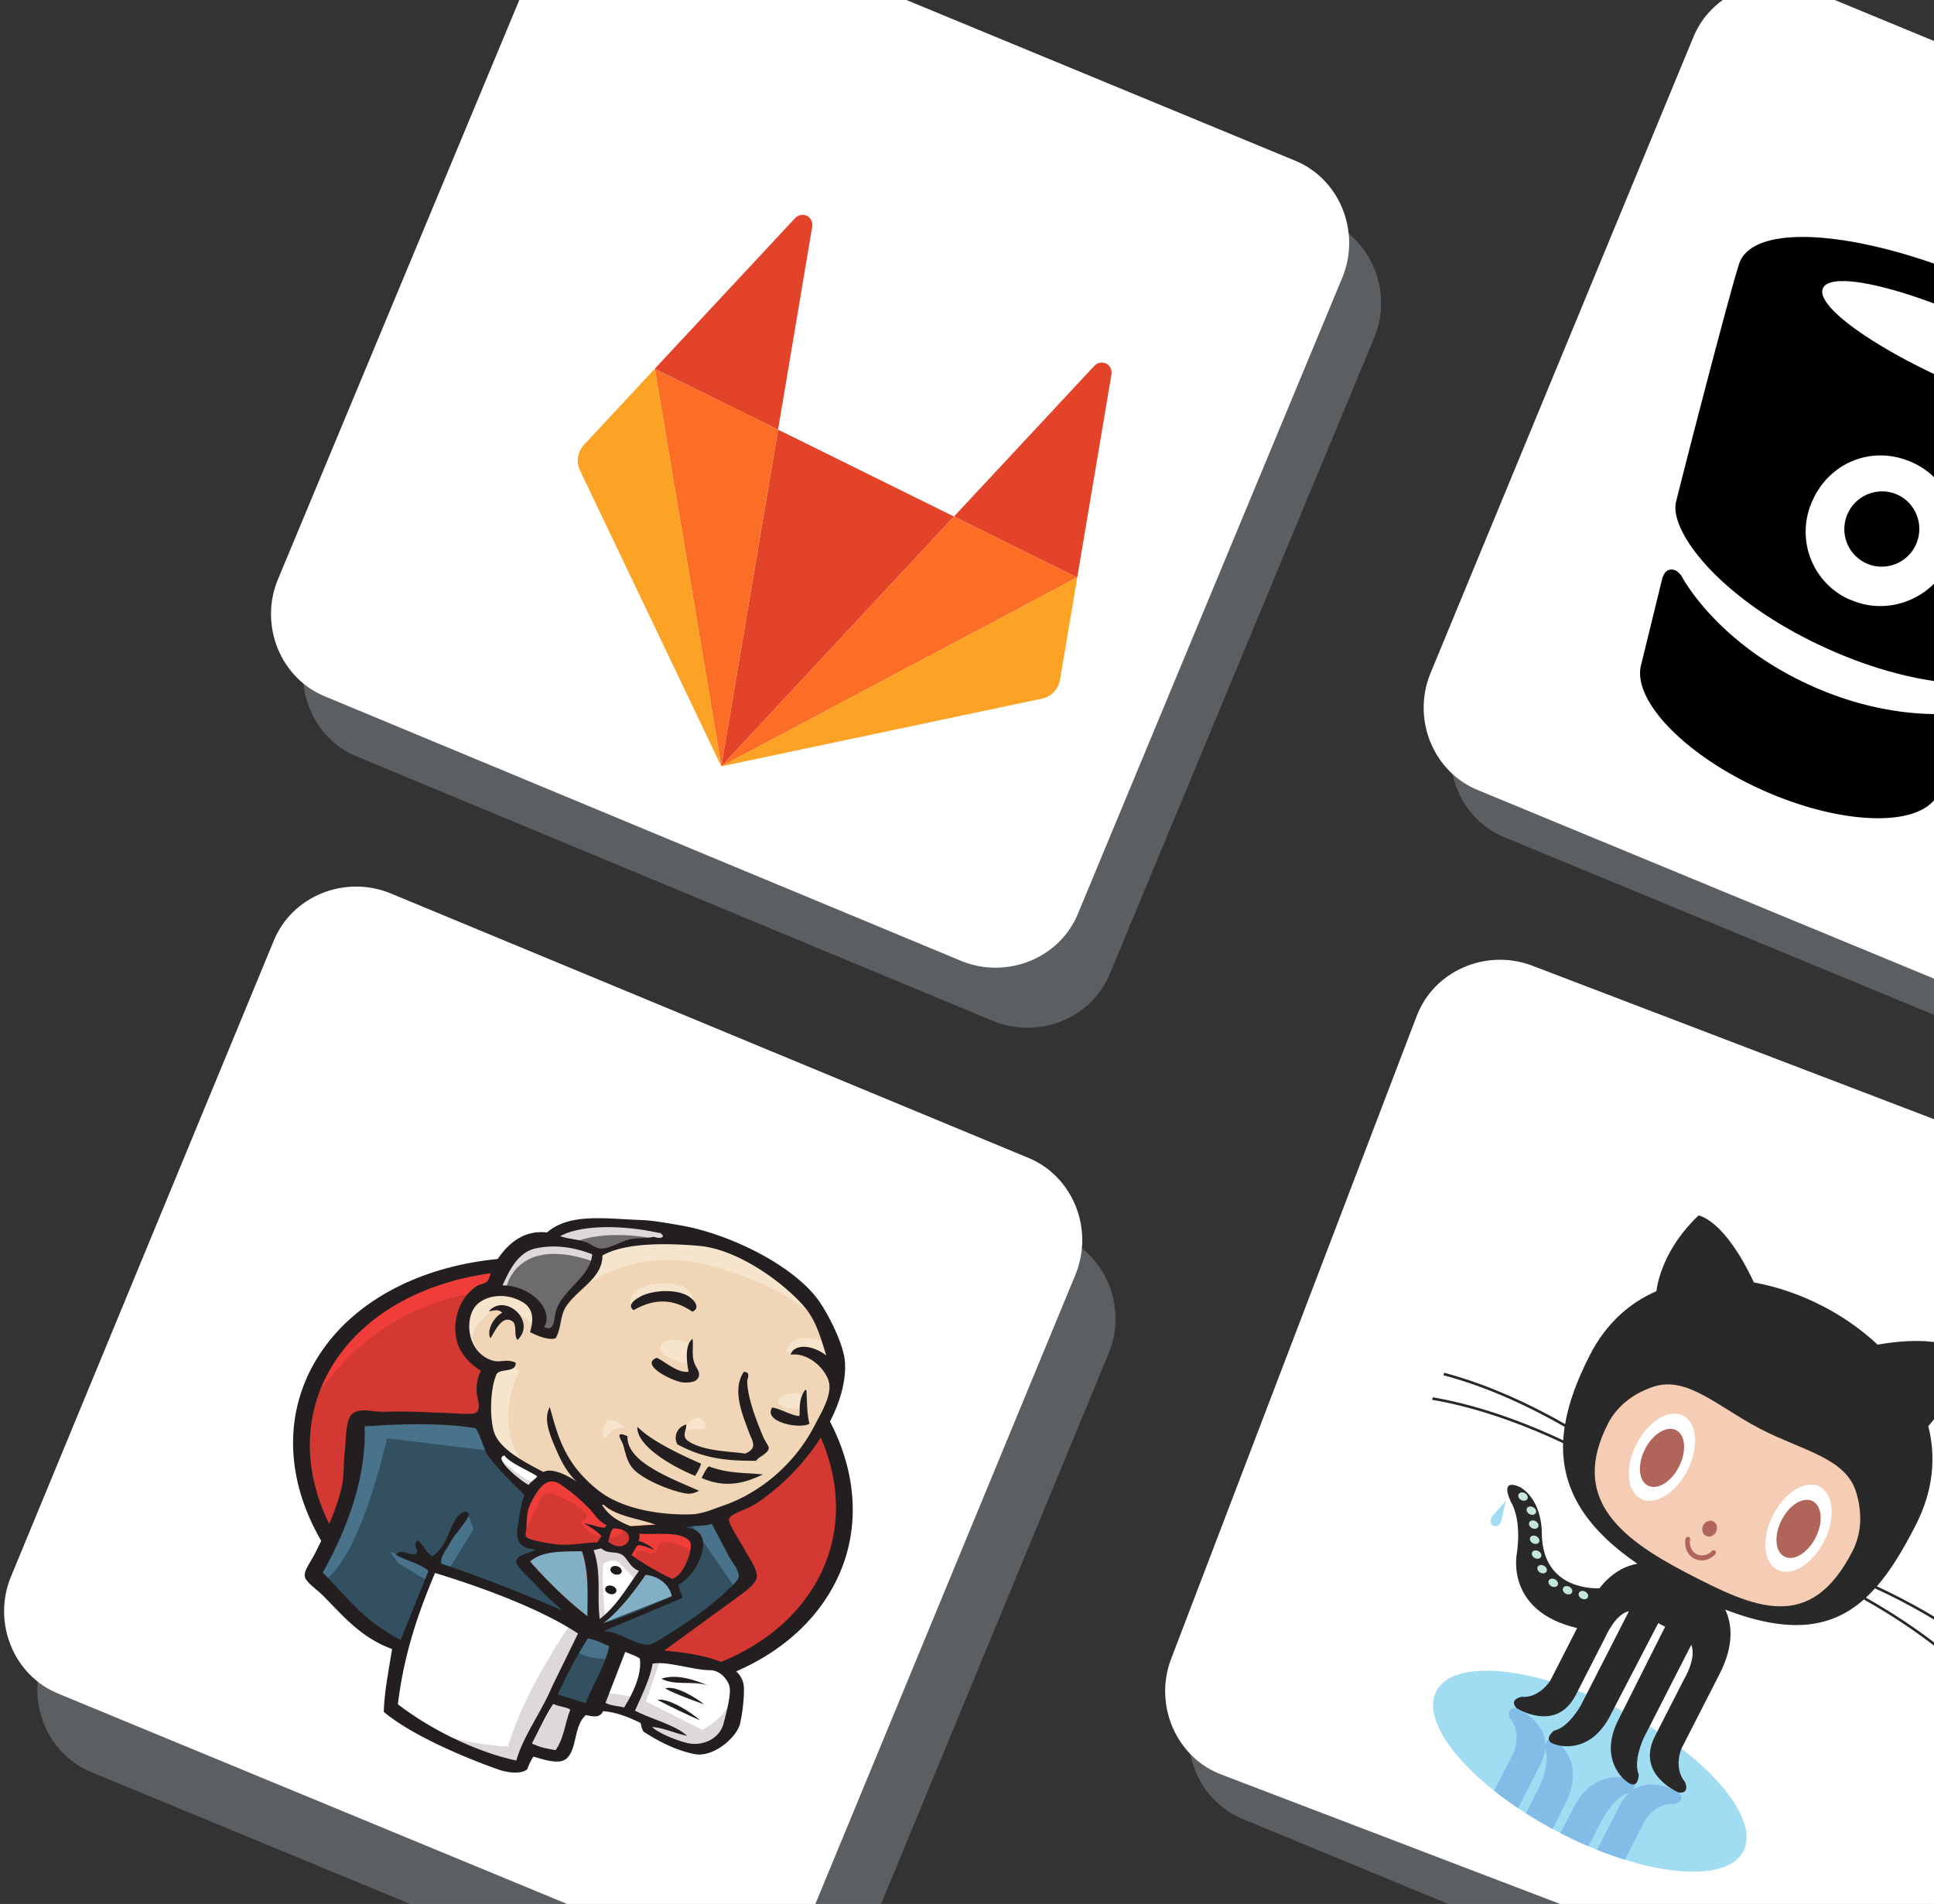 <?xml version="1.0" encoding="UTF-8" standalone="no"?>
<svg
   xmlns:dc="http://purl.org/dc/elements/1.1/"
   xmlns:cc="http://creativecommons.org/ns#"
   xmlns:rdf="http://www.w3.org/1999/02/22-rdf-syntax-ns#"
   xmlns:svg="http://www.w3.org/2000/svg"
   xmlns="http://www.w3.org/2000/svg"
   xmlns:xlink="http://www.w3.org/1999/xlink"
   xmlns:sodipodi="http://sodipodi.sourceforge.net/DTD/sodipodi-0.dtd"
   xmlns:inkscape="http://www.inkscape.org/namespaces/inkscape"
   version="1.1"
   id="Layer_1"
   x="0px"
   y="0px"
   viewBox="0 0 128 126"
   style="enable-background:new 0 0 128 126;"
   xml:space="preserve"
   sodipodi:docname="automation.svg"
   inkscape:version="1.0.2-2 (e86c870879, 2021-01-15)"><rect x="0" y="0" width="128" height="126" fill="#333333" stroke="none"/><defs
   id="defs96"><clipPath
     id="A"><path
       d="M0 216h216V0H0v216z"
       id="path1331" /></clipPath><clipPath
     id="B"><path
       d="M121.724 55.66c.343 1.114.4 2.832-3.038 2.054 0 0-9.395-1.342-9.843-12.303l-.214-21h-2.258l-.213 21c-.448 10.96-9.842 12.303-9.842 12.303-3.428.778-3.383-.938-3.04-2.052-3.37 5.738-12.394 4.996-12.394 4.996-3.133-1.117-.224-3.13-.224-3.13 4.92-1.788 5.37-7.158 5.37-7.158V35.2l.52-11.728c1.117-5.224 3.874-8.312 6.578-10.13l28.803.033c3.484 2.365 7.047 6.846 7.047 15.307V50.37s.447 5.37 5.37 7.158c0 0 2.906 2.014-.225 3.13 0 0-.382.03-1.017.032-2.455 0-8.7-.47-11.378-5.03M94.53 34.04v16.552c0 1.617-.285 2.977-.773 4.12 3.24-2.526 3.457-8.855 3.457-8.855v-20.66c-3.225 2.282-2.684 8.846-2.684 8.846M117.8 45.86s.217 6.33 3.456 8.855c-.487-1.143-.772-2.503-.772-4.12V34.042s.54-6.1-2.684-8.612v20.43z"
       id="path1334" /></clipPath><clipPath
     id="C"><path
       d="M0 216h216V0H0v216z"
       id="path1337" /></clipPath><path
     id="D"
     d="M158.542 54.996c0-9.73-22.538-17.617-50.34-17.617s-50.34 7.887-50.34 17.617 22.537 17.62 50.34 17.62 50.34-7.9 50.34-17.62" /><path
     id="E"
     d="M75.282 93.676c0-.555-.65-1.006-1.454-1.006s-1.455.45-1.455 1.006.65 1.008 1.455 1.008 1.454-.45 1.454-1.008" /></defs><sodipodi:namedview
   pagecolor="#ffffff"
   bordercolor="#666666"
   borderopacity="1"
   objecttolerance="10"
   gridtolerance="10"
   guidetolerance="10"
   inkscape:pageopacity="0"
   inkscape:pageshadow="2"
   inkscape:window-width="2400"
   inkscape:window-height="1284"
   id="namedview94"
   showgrid="false"
   inkscape:zoom="6.6825397"
   inkscape:cx="95.012844"
   inkscape:cy="62.064641"
   inkscape:window-x="-9"
   inkscape:window-y="-9"
   inkscape:window-maximized="1"
   inkscape:current-layer="Layer_1" />
<style
   type="text/css"
   id="style2">
	.st0{opacity:0.3;fill:#BDC5D1;}
	.st1{fill:#FFFFFF;}
	.st2{fill:#2684FF;}
	.st3{fill:url(#SVGID_1_);}
	.st4{fill:url(#SVGID_2_);}
	.st5{fill:#95BF47;}
	.st6{fill:#5E8E3E;}
	.st7{fill:url(#b_1_);}
	.st8{fill:url(#e_1_);}
	.st9{fill:url(#h_1_);}
	.st10{fill-rule:evenodd;clip-rule:evenodd;fill:#EA6C00;}
	.st11{fill-rule:evenodd;clip-rule:evenodd;fill:#FDAD00;}
	.st12{fill-rule:evenodd;clip-rule:evenodd;fill:#FDD231;}
	.st13{fill-rule:evenodd;clip-rule:evenodd;fill:#FEEEB7;}
</style>
<path
   class="st0"
   d="m 65.777,67.588 -42.1,-17.5 c -3,-1.2 -4.4,-4.7 -3.2,-7.7 l 17.5,-42 c 1.2,-3 4.7,-4.4 7.7,-3.2 l 42.1,17.4 c 3,1.2 4.4,4.7 3.2,7.7 l -17.5,42.1 c -1.2,3 -4.7,4.4 -7.7,3.2 z"
   id="path4" />
<path
   class="st1"
   d="m 63.665,63.612 -42.1,-17.5 c -3,-1.2 -4.4,-4.7 -3.2,-7.7 l 17.5,-42 c 1.2,-3 4.7,-4.4 7.7,-3.2 l 42.1,17.4 c 3,1.2 4.4,4.7 3.2,7.7 l -17.5,42.1 c -1.2,3 -4.7,4.4 -7.7,3.2 z"
   id="path6" />

<linearGradient
   id="SVGID_1_"
   gradientUnits="userSpaceOnUse"
   x1="-1162.484"
   y1="423.036"
   x2="-1162.489"
   y2="423.031"
   gradientTransform="matrix(1079.189 447.153 444.536 -1072.873 1066557.125 973696.75)">
	<stop
   offset="0.18"
   style="stop-color:#0052CC"
   id="stop10" />
	<stop
   offset="1"
   style="stop-color:#2684FF"
   id="stop12" />
</linearGradient>

<linearGradient
   id="SVGID_2_"
   gradientUnits="userSpaceOnUse"
   x1="-1162.034"
   y1="423.491"
   x2="-1162.04"
   y2="423.485"
   gradientTransform="matrix(1079.197 447.157 444.536 -1072.873 1065869.875 973991.312)">
	<stop
   offset="0.18"
   style="stop-color:#0052CC"
   id="stop17" />
	<stop
   offset="1"
   style="stop-color:#2684FF"
   id="stop19" />
</linearGradient>

<path
   class="st0"
   d="M48.2,134.7L6.1,117.3c-3-1.2-4.4-4.7-3.2-7.7l17.4-42.1c1.2-3,4.7-4.4,7.7-3.2l42.2,17.5  c3,1.2,4.4,4.7,3.2,7.7L56,131.6C54.6,134.5,51.2,136,48.2,134.7z"
   id="path24" />
<path
   class="st1"
   d="M46,129.5L3.9,112.1c-3-1.2-4.4-4.7-3.2-7.7l17.4-42.1c1.2-3,4.7-4.4,7.7-3.2L68,76.6c3,1.2,4.4,4.7,3.2,7.7  l-17.4,42.1C52.4,129.3,49,130.8,46,129.5z"
   id="path26" />



<path
   class="st0"
   d="M124.4,137.8l-42.1-17.4c-3-1.2-4.4-4.7-3.2-7.7l17.4-42.1c1.2-3,4.7-4.4,7.7-3.2l42.1,17.4  c3,1.2,4.4,4.7,3.2,7.7l-17.4,42.1C130.8,137.6,127.4,139,124.4,137.8z"
   id="path34" />
<path
   class="st1"
   d="M 123.447,133.714 80.892,117.458 c -3.031,-1.119 -4.525,-4.579 -3.407,-7.611 L 93.742,67.292 c 1.119,-3.031 4.579,-4.525 7.611,-3.407 l 42.555,16.257 c 3.031,1.119 4.525,4.579 3.407,7.611 L 131.058,130.308 c -1.219,3.034 -4.579,4.525 -7.611,3.407 z"
   id="path36" />

<path
   class="st0"
   d="m 141.73,72.835 -42.1,-17.4 c -3,-1.2 -4.4,-4.7 -3.2,-7.7 l 17.4,-42.1 c 1.2,-3 4.7,-4.4 7.7,-3.2 l 42.1,17.4 c 3,1.2 4.4,4.7 3.2,7.7 l -17.4,42.1 c -1.3,3 -4.7,4.4 -7.7,3.2 z"
   id="path81" />
<path
   class="st1"
   d="m 139.953,69.705 -42.1,-17.4 c -3,-1.2 -4.4,-4.7 -3.2,-7.7 L 112.053,2.505 c 1.2,-3 4.7,-4.4 7.7,-3.2 l 42.1,17.4 c 3,1.2 4.4,4.7 3.2,7.7 l -17.4,42.1 c -1.3,3 -4.7,4.4 -7.7,3.2 z"
   id="path83" />








<style
   id="style282"><![CDATA[.C{fill-rule:evenodd}]]></style><g
   transform="matrix(0.56,0.214,-0.213,0.567,35.248,39.309)"
   class="C"
   id="g296"><g
     fill="#5c4ee5"
     id="g294"><path
       d="M 53.64,-0.483"
       id="path290" /><path
       d="M 17.94,-21.093"
       id="path292" /></g></g><g
   id="g340"
   transform="matrix(0.691,0.34,-0.33,0.722,120.391,205.113)"
   style="stroke-width:1.279"><path
     d="m -65.08,-127.692 8.28,20.438 -12.508,-9.853 z m 14.7,25.147 -12.728,-30.655 c -0.364,-0.884 -1.1,-1.352 -1.973,-1.352 -0.873,0 -1.664,0.468 -2.028,1.352 L -81.1,-99.576 h 4.783 l 5.534,-13.863 16.515,13.343 c 0.664,0.537 1.144,0.78 1.767,0.78 1.248,0 2.338,-0.936 2.338,-2.286 0,-0.22 -0.078,-0.57 -0.218,-0.944 z"
     fill="#ffffff"
     id="path328"
     style="stroke-width:1.637" /></g><g
   id="g398"
   transform="matrix(0.682,0.295,-0.289,0.698,26.057,65.145)"
   style="stroke-width:1.335"><g
     fill="#b7ca9d"
     id="g370"
     style="stroke-width:1.783" /></g><g
   id="g441"
   transform="rotate(22.001,38.987,298.374)" /><style
   id="style1084"><![CDATA[.B{fill-rule:evenodd}.C{fill:#dcd9d8}.D{fill:#d33833}.E{fill:#231f20}.F{fill:#f7e4cd}.G{stroke:#d33833}.H{stroke-width:.257}]]></style><g
   id="g1221"
   transform="matrix(1.465,0.672,-0.63,1.033,24.115,70.921)"
   style="stroke-width:1.437"><path
     d="M 27.295,15.42 C 27.295,21.76 22.27,26.9 16.072,26.9 9.874,26.9 4.85,21.76 4.85,15.42 4.85,9.08 9.874,3.94 16.072,3.94 c 6.198,0 11.223,5.14 11.223,11.48"
     class="B D"
     id="path1086"
     style="stroke-width:1.437" /><path
     d="m 5.306,18.263 c 0,0 -0.812,-11.971 10.218,-12.313 l -0.77,-1.283 -5.986,2 -1.7,1.967 -1.496,2.865 -0.855,3.335 0.257,2.223"
     fill="#ef3d3a"
     id="path1088"
     style="stroke-width:3.411" /><path
     d="m 8.385,7.59 c -1.97,2.015 -3.188,4.797 -3.188,7.874 0,3.077 1.22,5.86 3.188,7.873 1.968,2.013 4.685,3.257 7.687,3.257 3.002,0 5.717,-1.243 7.687,-3.257 1.97,-2.014 3.188,-4.797 3.188,-7.873 0,-3.076 -1.22,-5.86 -3.188,-7.874 C 21.791,5.576 19.074,4.333 16.072,4.333 13.07,4.333 10.355,5.576 8.385,7.59 Z M 7.887,23.825 c -2.093,-2.14 -3.386,-5.098 -3.386,-8.36 0,-3.262 1.294,-6.22 3.386,-8.36 2.092,-2.14 4.988,-3.468 8.185,-3.467 3.197,10e-4 6.093,1.327 8.185,3.467 2.092,2.14 3.387,5.098 3.387,8.36 0,3.262 -1.294,6.22 -3.387,8.36 -2.093,2.14 -4.988,3.467 -8.185,3.467 -3.197,0 -6.093,-1.327 -8.185,-3.467"
     class="E"
     id="path1090"
     style="stroke-width:1.437" /><g
     class="B"
     id="g1102"
     style="stroke-width:1.437"><path
       d="m 20.796,15.484 -1.7,0.257 -2.31,0.257 -1.496,0.043 -1.454,-0.043 -1.112,-0.342 -0.983,-1.07 -0.77,-2.18 -0.17,-0.47 L 9.775,11.594 9.175,10.611 8.74,9.2 9.21,7.96 l 1.112,-0.385 0.898,0.428 0.428,0.94 0.513,-0.086 0.17,-0.214 -0.17,-0.983 -0.043,-1.24 0.257,-1.7 -0.01,-0.977 0.78,-1.246 1.368,-0.983 2.392,-1.037 2.65,0.385 2.31,1.667 1.07,1.7 0.684,1.24 0.17,3.078 -0.513,2.65 -0.94,2.35 -0.898,1.24"
       fill="#f0d6b7"
       id="path1092"
       style="stroke-width:3.411" /><path
       d="m 19.342,22.88 -6.114,0.257 v 1.026 l 0.513,3.59 -0.257,0.3 L 9.21,26.6 8.91,26.087 8.482,21.257 7.499,18.35 7.285,17.666 l 3.42,-2.35 1.07,-0.428 0.94,1.154 0.812,0.727 0.94,0.3 0.427,0.128 0.513,2.223 0.385,0.47 0.983,-0.342 -0.684,1.325 3.72,1.753 -0.47,0.257"
       fill="#335061"
       id="path1094"
       style="stroke-width:3.411" /><path
       d="M 9.21,7.96 10.322,7.575 11.22,8.003 11.648,8.943 12.161,8.857 12.289,8.344 12.032,7.361 12.289,5.009 12.075,3.726 12.845,2.828 14.512,1.503 14.042,0.863 11.69,2.017 10.707,2.787 10.151,3.984 9.296,5.138 9.039,6.506 9.209,7.96"
       fill="#6d6b6d"
       id="path1096"
       style="stroke-width:3.411" /><path
       d="m 10.962,3.94 c 0,0 0.64,-1.582 3.207,-2.35 2.567,-0.768 0.128,-0.556 0.128,-0.556 l -2.78,1.07 -1.07,1.07 -0.47,0.855 0.983,-0.086 M 9.68,7.66 c 0,0 -0.898,-2.993 2.523,-3.42 L 12.075,3.727 9.725,4.283 9.041,6.506 9.211,7.96 9.681,7.66"
       class="C"
       id="path1098"
       style="stroke-width:1.437" /><path
       d="m 11.048,11.636 0.56,-0.542 a 0.36,0.36 0 0 0 0.295,0.329 c 0.043,0.3 0.17,2.993 2,4.447 0.168,0.133 -1.368,-0.214 -1.368,-0.214 l -1.368,-2.138 m 7.738,-2.695 c 0,0 0.1,-1.296 0.45,-1.196 0.35,0.1 0.35,0.45 0.35,0.45 0,0 -0.848,0.548 -0.798,0.748"
       class="F"
       id="path1100"
       style="stroke-width:1.437" /></g><path
     d="m 22.464,6.077 c 0,0 -0.705,0.15 -0.77,0.77 -0.065,0.62 0.77,0.128 0.898,0.086 M 17.3,6.12 c 0,0 -0.94,0.128 -0.94,0.727 0,0.599 1.07,0.556 1.368,0.3"
     class="F"
     id="path1104"
     style="stroke-width:1.437" /><g
     class="B"
     id="g1126"
     style="stroke-width:1.437"><path
       d="m 11.475,8.9 c 0,0 -1.625,-0.984 -1.795,-0.043 -0.17,0.941 -0.556,1.625 0.257,2.608 L 9.381,11.295 8.868,9.97 8.698,8.687 9.681,7.661 l 1.112,0.086 0.64,0.513 0.043,0.64 m 0.77,-2.694 c 0,0 0.727,-3.762 4.404,-4.5 3.027,-0.598 4.617,0.128 5.216,0.812 0,0 -2.694,-3.206 -5.26,-2.223 -2.566,0.983 -4.446,2.8 -4.406,3.943 l 0.043,1.967 m 9.92,-3.25 c 0,0 -1.24,-0.043 -1.283,1.07 a 0.86,0.86 0 0 0 0.085,0.342 c 0,0 0.984,-1.112 1.582,-0.513 m -5.813,0.628 c 0,0 -0.213,-1.706 -1.668,-0.714 -0.94,0.64 -0.855,1.54 -0.684,1.7 0.171,0.16 0.125,0.515 0.255,0.28 0.13,-0.235 0.087,-1.006 0.558,-1.22 0.471,-0.214 1.24,-0.453 1.54,-0.055"
       class="F"
       id="path1106"
       style="stroke-width:1.437" /><path
       d="m 12.715,16.04 -4.02,1.796 c 0,0 1.667,6.627 0.812,8.68 L 8.907,26.302 8.864,23.779 7.756,19 l -0.47,-1.325 4.2,-2.822 1.24,1.197 m 0.404,3.655 0.57,0.696 v 2.565 h -0.684 l -0.085,-2 c 0,-0.214 0.085,-0.983 0.085,-0.983 m 0.127,3.367 -1.924,0.085 0.556,0.385 1.368,0.214"
       fill="#49728b"
       id="path1108"
       style="stroke-width:3.411" /><g
       fill="#335061"
       id="g1114"
       style="stroke-width:3.411"><path
         d="m 19.727,22.923 1.582,-0.043 0.385,3.934 -1.625,0.214 -0.342,-4.104"
         id="path1110"
         style="stroke-width:1.437" /><path
         d="m 20.155,22.923 2.394,-0.128 0.983,-2.608 c 0,-0.128 0.855,-3.59 0.855,-3.59 l -1.924,-2.01 -0.385,-0.342 -1.026,1.026 v 3.976 l -0.898,3.677"
         id="path1112"
         style="stroke-width:1.437" /></g><path
       d="m 21.224,22.624 -1.496,0.3 0.214,1.197 c 0.556,0.257 1.496,-0.428 1.496,-0.428 m -0.172,-8.55 2.993,2.223 0.086,-1.026 -2.266,-2.095 -0.812,0.898"
       fill="#49728b"
       id="path1116"
       style="stroke-width:3.411" /><path
       d="m 14.627,31.346 -0.885,-3.592 -0.44,-2.65 -0.073,-1.967 4.006,-0.213 h 2.493 l -0.227,4.5 0.385,3.463 -0.043,0.64 -3.25,0.257 -1.967,-0.428"
       fill="#ffffff"
       id="path1118"
       style="stroke-width:3.411" /><path
       d="m 19.17,22.88 c 0,0 -0.214,4.447 0.428,7.6 0,0 -1.283,0.812 -3.164,1.026 l 3.59,-0.128 0.428,-0.257 -0.513,-7.012 -0.128,-1.497"
       class="C"
       id="path1120"
       style="stroke-width:1.437" /><path
       d="m 21.767,26.472 1.667,-0.47 3.164,-0.17 0.47,-1.454 -0.855,-2.523 -0.983,-0.128 -1.368,0.428 -1.313,0.64 -0.697,-0.128 -0.543,0.213"
       fill="#ffffff"
       id="path1122"
       style="stroke-width:3.411" /><path
       d="m 21.737,25.616 c 0,0 1.112,-0.513 1.283,-0.47 l -0.47,-2.352 0.556,-0.214 0.385,2.48 2.608,0.128 c 0,0 0.513,-0.983 0.385,-2 l 0.47,1.368 0.043,0.77 -0.684,1.026 -0.77,0.17 -1.283,-0.043 -0.428,-0.556 -1.496,0.214 -0.47,0.17"
       class="C"
       id="path1124"
       style="stroke-width:1.437" /></g><path
     d="m 20.056,22.58 -0.94,-2.394 -0.983,-1.41 c 0,0 0.214,-0.6 0.513,-0.6 h 0.983 l 0.94,0.342 -0.085,1.582 -0.428,2.48"
     fill="#ffffff"
     id="path1128"
     style="stroke-width:3.411" /><path
     d="m 20.24,21.77 c 0,0 -1.197,-2.31 -1.197,-2.65 0,0 0.214,-0.513 0.513,-0.385 0.299,0.128 0.94,0.47 0.94,0.47 v -0.812 l -1.454,-0.3 -0.983,0.128 1.667,3.934 0.342,0.043"
     class="B C"
     id="path1130"
     style="stroke-width:1.437" /><path
     d="m 15.01,16.125 -1.184,-0.13 -1.112,-0.342 v 0.385 l 0.543,0.6 1.7,0.77"
     fill="#ffffff"
     id="path1132"
     style="stroke-width:3.411" /><g
     class="B"
     id="g1138"
     style="stroke-width:1.437"><path
       d="m 13.1,16.254 c 0,0 1.325,0.556 1.753,0.428 l 0.043,0.513 -1.197,-0.256 -0.727,-0.513 0.128,-0.17"
       class="C"
       id="path1134"
       style="stroke-width:1.437" /><path
       d="m 21.762,18.323 c -0.725,-0.02 -1.38,-0.107 -1.955,-0.27 0.04,-0.235 -0.034,-0.466 0.025,-0.636 0.16,-0.115 0.428,-0.113 0.67,-0.14 -0.21,-0.103 -0.503,-0.143 -0.744,-0.084 -0.006,-0.163 -0.08,-0.264 -0.123,-0.392 0.408,-0.146 1.37,-1.1 1.912,-0.784 0.258,0.15 0.368,1.01 0.388,1.426 0.017,0.346 -0.03,0.696 -0.173,0.88"
       class="D"
       id="path1136"
       style="stroke-width:1.437" /></g><path
     d="m 21.762,18.323 c -0.725,-0.02 -1.38,-0.107 -1.955,-0.27 0.04,-0.235 -0.034,-0.466 0.025,-0.636 0.16,-0.115 0.428,-0.113 0.67,-0.14 -0.21,-0.103 -0.503,-0.143 -0.744,-0.084 -0.006,-0.163 -0.08,-0.264 -0.123,-0.392 0.408,-0.146 1.37,-1.1 1.912,-0.784 0.258,0.15 0.368,1.01 0.388,1.426 0.017,0.346 -0.03,0.696 -0.173,0.88 z"
     fill="none"
     class="G H"
     id="path1140" /><path
     d="m 18.293,17.137 -0.006,0.166 c -0.227,0.15 -0.592,0.147 -0.84,0.272 0.366,0.016 0.655,0.104 0.905,0.23 l -0.016,0.415 c -0.415,0.284 -0.794,0.708 -1.283,0.974 -0.23,0.126 -1.042,0.45 -1.288,0.393 -0.14,-0.032 -0.152,-0.205 -0.207,-0.368 -0.118,-0.35 -0.39,-0.903 -0.415,-1.428 -0.03,-0.663 -0.097,-1.773 0.617,-1.637 a 6.38,6.38 0 0 1 1.692,0.619 c 0.273,0.15 0.43,0.333 0.844,0.365"
     class="B D"
     id="path1142"
     style="stroke-width:1.437" /><path
     d="m 18.293,17.137 -0.006,0.166 c -0.227,0.15 -0.592,0.147 -0.84,0.272 0.366,0.016 0.655,0.104 0.905,0.23 l -0.016,0.415 c -0.415,0.284 -0.794,0.708 -1.283,0.974 -0.23,0.126 -1.042,0.45 -1.288,0.393 -0.14,-0.032 -0.152,-0.205 -0.207,-0.368 -0.118,-0.35 -0.39,-0.903 -0.415,-1.428 -0.03,-0.663 -0.097,-1.773 0.617,-1.637 a 6.38,6.38 0 0 1 1.692,0.619 c 0.273,0.15 0.43,0.333 0.844,0.365 z"
     fill="none"
     class="G H"
     id="path1144" /><path
     d="m 18.705,17.928 c -0.063,-0.36 -0.137,-0.464 -0.108,-0.78 0.963,-0.642 1.143,1.102 0.108,0.78"
     class="B D"
     id="path1146"
     style="stroke-width:1.437" /><path
     d="m 18.705,17.928 c -0.063,-0.36 -0.137,-0.464 -0.108,-0.78 0.963,-0.642 1.143,1.102 0.108,0.78 z"
     fill="none"
     class="G H"
     id="path1148" /><path
     d="m 20.1,18.22 c 0,0 -0.3,-0.428 -0.086,-0.556 0.214,-0.128 0.428,0 0.556,-0.214 0.128,-0.214 0,-0.342 0.043,-0.6 0.043,-0.258 0.257,-0.3 0.47,-0.342 0.213,-0.042 0.812,-0.128 0.898,0.086 l -0.257,-0.77 -0.513,-0.17 -1.625,0.94 -0.086,0.47 v 0.94 m -3.9,1.626 -0.166,-2 c -0.1,-0.995 0.24,-0.822 1.102,-0.822 0.132,0 0.8,0.157 0.86,0.257 0.233,0.476 -0.4,0.37 0.27,0.73 0.556,0.303 1.538,-0.184 1.313,-0.858 -0.126,-0.15 -0.655,-0.047 -0.845,-0.145 l -1.002,-0.52 c -0.425,-0.22 -1.407,-0.542 -1.86,-0.234 -1.148,0.78 0.072,2.732 0.482,3.546"
     fill="#ef3d3a"
     class="B"
     id="path1150"
     style="stroke-width:3.411" /><path
     d="m 16.735,4.483 c -1.165,-0.27 -1.744,0.488 -2.098,1.275 -0.315,-0.076 -0.2,-0.505 -0.1,-0.724 0.2,-0.574 1.05,-1.337 1.736,-1.234 0.296,0.045 0.696,0.315 0.472,0.683 m 5.668,1.317 0.055,0.002 c 0.263,0.547 0.5,1.127 0.823,1.6 C 23.068,7.92 21.606,8.379 21.628,7.448 21.944,7.31 22.49,7.42 22.771,7.243 22.609,6.798 22.375,6.419 22.411,5.79 m -5.08,0.034 c 0.25,0.458 0.33,0.94 0.686,1.285 0.16,0.156 0.47,0.346 0.317,0.78 a 1,1 0 0 1 -0.45,0.375 c -0.555,0.164 -1.85,0.034 -1.4,-0.658 0.46,0.02 1.076,0.298 1.42,-0.035 -0.264,-0.42 -0.733,-1.255 -0.56,-1.746 m 4.87,4.655 c -0.836,0.537 -1.768,1.12 -3.138,0.986 -0.293,-0.254 -0.404,-0.82 -0.12,-1.195 0.148,0.254 0.055,0.723 0.468,0.793 0.777,0.133 1.682,-0.475 2.24,-0.688 0.347,-0.585 -0.03,-0.8 -0.342,-1.176 -0.64,-0.77 -1.497,-1.726 -1.466,-2.88 0.258,-0.187 0.28,0.286 0.318,0.372 0.334,0.78 1.174,1.78 1.787,2.45 0.15,0.165 0.4,0.323 0.426,0.432 0.08,0.317 -0.207,0.696 -0.174,0.907 M 11.183,9.914 C 10.921,9.764 10.859,9.106 10.551,9.087 10.111,9.06 10.191,9.942 10.193,10.457 9.89,10.182 9.837,9.337 10.059,8.902 9.806,8.778 9.692,9.039 9.552,9.132 c 0.18,-1.312 1.92,-0.6 1.63,0.783 m 11.555,1.1 c -0.4,0.74 -0.94,1.556 -2.082,1.58 -0.023,-0.24 -0.04,-0.603 10e-4,-0.747 0.873,-0.084 1.412,-0.528 2.08,-0.833 m -5.47,0.48 c 0.728,0.383 2.067,0.424 3.057,0.395 0.053,0.217 0.052,0.485 0.054,0.75 -1.273,0.063 -2.777,-0.25 -3.1,-1.145 m -0.14,0.714 c 0.504,1.265 2.235,1.12 3.695,1.084 -0.064,0.164 -0.204,0.358 -0.377,0.428 -0.468,0.2 -1.758,0.335 -2.407,-0.01 -0.412,-0.22 -0.676,-0.714 -0.902,-1.004 -0.1,-0.14 -0.652,-0.498 -0.008,-0.5"
     class="E B"
     id="path1152"
     style="stroke-width:1.437" /><path
     d="m 22.144,19.196 -1.858,2.945 c 0.294,-0.864 0.42,-2.31 0.464,-3.414 0.615,-0.288 1.142,0.065 1.394,0.47"
     fill="#81b0c4"
     class="B"
     id="path1154"
     style="stroke-width:3.411" /><path
     d="m 25.324,22.834 c -0.662,0.132 -1.127,0.776 -1.772,0.734 0.355,-0.5 0.976,-0.7 1.772,-0.734 m 0.292,1.036 c -0.54,0.057 -1.173,0.144 -1.72,0.1 0.26,-0.396 1.257,-0.26 1.72,-0.1 m 0.187,0.892 c -0.606,0.013 -1.36,0.001 -1.936,-0.047 0.34,-0.366 1.543,-0.136 1.936,0.047"
     class="E B"
     id="path1156"
     style="stroke-width:1.437" /><path
     d="m 21.003,27.206 c 0.087,0.76 0.39,1.533 0.35,2.366 -0.335,0.113 -0.528,0.212 -0.977,0.21 l -0.098,-2.467 c 0.22,0.015 0.547,-0.158 0.724,-0.1"
     class="B C"
     id="path1158"
     style="stroke-width:1.437" /><path
     d="m 20.026,15.986 c -0.304,0.2 -0.564,0.447 -0.856,0.66 -0.648,0.032 -1.002,-0.045 -1.478,-0.417 0.008,-0.03 0.056,-0.017 0.057,-0.053 0.694,0.31 1.576,-0.126 2.277,-0.19"
     fill="#f0d6b7"
     class="B"
     id="path1160"
     style="stroke-width:3.411" /><path
     d="m 16.383,20.716 c 0.19,-0.826 0.938,-1.254 1.616,-1.71 0.7,0.89 1.126,2.03 1.595,3.134 -1.108,-0.334 -2.24,-0.876 -3.21,-1.425"
     fill="#81b0c4"
     class="B"
     id="path1162"
     style="stroke-width:3.411" /><path
     d="m 20.28,27.316 c -0.028,0.675 0.066,1.76 0.098,2.467 0.45,10e-4 0.642,-0.098 0.977,-0.21 0.038,-0.834 -0.264,-1.605 -0.35,-2.366 -0.177,-0.047 -0.503,0.125 -0.724,0.1 z m -6.992,-3.84 c 0.296,2.722 0.725,5 1.512,7.42 1.746,0.53 3.85,0.576 5.394,0.098 -0.283,-1.36 -0.16,-3.017 -0.325,-4.47 l -0.232,-3.303 c -1.87,-0.39 -4.513,-0.09 -6.348,0.252 z m 6.8,-0.235 c -0.016,1.17 0.052,2.322 0.142,3.493 L 21.4,26.53 c -0.135,-1.127 -0.12,-2.395 -0.395,-3.392 -0.32,0.003 -0.6,-0.004 -0.918,0.103 z m 2.277,-0.188 c -0.213,-0.05 -0.46,-0.002 -0.665,0.002 l 0.4,3.005 c 0.32,0.01 0.49,-0.14 0.755,-0.192 0.014,-0.878 -0.077,-2.088 -0.5,-2.815 z m 3.448,3.15 c 0.668,-0.162 1.087,-0.98 0.9,-1.82 -0.125,-0.564 -0.348,-1.627 -0.587,-1.988 -0.176,-0.267 -0.655,-0.617 -1.037,-0.372 -0.622,0.398 -1.717,0.514 -2.17,0.995 0.227,0.757 0.298,1.796 0.392,2.755 0.777,0.048 1.732,-0.214 2.378,0.064 -0.45,0.146 -1.036,0.147 -1.425,0.36 0.318,0.154 1.064,0.123 1.55,0.005 z m -6.208,-4.06 c -0.47,-1.103 -0.895,-2.246 -1.595,-3.134 -0.678,0.455 -1.425,0.883 -1.616,1.71 0.97,0.55 2.103,1.09 3.21,1.425 z m 1.156,-3.415 c -0.044,1.103 -0.17,2.55 -0.464,3.414 0.7,-0.893 1.267,-1.933 1.858,-2.945 -0.252,-0.404 -0.78,-0.757 -1.394,-0.47 z m -1.3,-0.466 c -0.266,-0.03 -0.49,0.305 -0.837,0.16 l -0.232,0.268 c 0.763,0.92 1.1,2.224 1.7,3.304 0.316,-1.038 0.28,-2.175 0.35,-3.308 -0.434,0.028 -0.675,-0.393 -0.98,-0.425 z M 18.618,17.15 c -0.028,0.315 0.045,0.418 0.108,0.78 1.035,0.324 0.854,-1.42 -0.108,-0.78 z M 17.47,16.773 a 6.38,6.38 0 0 0 -1.692,-0.619 c -0.714,-0.137 -0.647,0.974 -0.617,1.637 0.024,0.525 0.297,1.08 0.415,1.428 0.056,0.163 0.068,0.335 0.207,0.368 0.246,0.057 1.057,-0.267 1.288,-0.393 0.49,-0.267 0.868,-0.7 1.283,-0.974 l 0.016,-0.415 c -0.25,-0.124 -0.538,-0.213 -0.905,-0.23 0.25,-0.125 0.614,-0.123 0.84,-0.272 l 0.006,-0.166 c -0.414,-0.032 -0.57,-0.216 -0.844,-0.365 z m -4.26,-0.774 c -0.37,0.376 1.038,0.888 1.487,0.916 -0.003,-0.238 0.136,-0.462 0.108,-0.633 -0.533,-0.094 -1.233,-0.032 -1.594,-0.283 z m 4.56,0.176 c -0.002,0.037 -0.05,0.023 -0.057,0.053 0.476,0.372 0.83,0.45 1.478,0.417 l 0.856,-0.66 c -0.7,0.063 -1.583,0.498 -2.277,0.19 z m 4.186,1.27 c -0.02,-0.418 -0.13,-1.276 -0.388,-1.426 -0.542,-0.316 -1.505,0.638 -1.912,0.784 0.044,0.128 0.118,0.23 0.123,0.392 0.24,-0.06 0.535,-0.02 0.744,0.084 -0.242,0.027 -0.5,0.025 -0.67,0.14 -0.06,0.17 0.014,0.4 -0.025,0.636 0.574,0.162 1.23,0.248 1.955,0.27 0.14,-0.183 0.19,-0.533 0.173,-0.88 z m -9.37,-1.082 c -0.116,-0.083 -0.903,-1.106 -1,-1.064 -1.423,0.56 -2.753,1.53 -3.942,2.45 1.134,2.432 1.59,5.413 1.672,8.285 1.3,0.607 2.44,1.483 4.2,1.574 L 13.01,23.52 c -0.443,-0.187 -1.078,0.008 -1.492,-0.058 -0.004,-0.5 0.633,-0.22 0.686,-0.554 0.04,-0.254 -0.35,-0.273 -0.223,-0.673 0.324,0.118 0.494,0.378 0.84,0.475 0.316,-0.69 -0.004,-1.912 0.04,-2.5 0.01,-0.108 0.054,-0.6 0.297,-0.514 0.215,0.076 -0.012,1.31 0.01,1.855 0.02,0.503 -0.06,1 0.143,1.306 1.703,-0.232 3.433,-0.382 5.275,-0.432 -0.405,-0.174 -0.887,-0.34 -1.415,-0.636 -0.286,-0.16 -1.188,-0.497 -1.27,-0.77 -0.132,-0.433 0.346,-0.664 0.427,-1.035 -0.86,0.47 -1.027,-0.45 -1.23,-1.1 -0.184,-0.59 -0.29,-1.03 -0.334,-1.37 -0.74,-0.353 -1.532,-0.7 -2.17,-1.163 z m 8.617,-0.94 c 1.186,-0.575 1.4,2.15 0.935,3.026 0.072,0.262 0.32,0.362 0.42,0.597 l -2.07,3.463 c 0.502,-0.313 1.22,-0.056 1.8,-0.3 0.216,-0.085 0.372,-0.58 0.536,-0.975 0.45,-1.088 0.922,-2.46 1.132,-3.5 0.047,-0.237 0.177,-0.752 0.148,-0.963 -0.052,-0.377 -0.563,-0.657 -0.824,-0.9 L 22,14.659 c -0.203,0.3 -0.638,0.5 -0.804,0.744 z M 9.855,4.908 C 9.29,5.53 9.408,6.694 9.477,7.523 c 1.02,-0.642 2.376,0.05 2.364,1.143 0.488,-0.013 0.182,-0.61 0.094,-0.993 C 11.647,6.419 12.421,5.057 11.97,3.91 11.095,3.976 10.377,4.334 9.856,4.908 Z M 13.897,1.3 c -1.28,0.362 -2.918,1.292 -3.443,2.44 0.407,-0.06 0.69,-0.264 1.09,-0.3 0.152,-0.01 0.35,0.064 0.525,0.02 0.347,-0.086 0.64,-0.865 0.903,-1.155 0.256,-0.283 0.563,-0.404 0.773,-0.662 0.135,-0.065 0.335,-0.06 0.342,-0.263 -0.06,-0.063 -0.12,-0.1 -0.2,-0.1 z m 6.657,0.34 C 19.227,0.893 16.98,0.33 15.568,1.033 c -1.14,0.568 -2.68,1.508 -3.205,2.7 0.49,1.15 -0.145,2.203 -0.186,3.37 -0.022,0.62 0.292,1.163 0.316,1.84 -0.168,0.277 -0.68,0.31 -1.036,0.292 -0.12,-0.598 -0.33,-1.27 -0.944,-1.338 -0.87,-0.095 -1.508,0.626 -1.548,1.38 -0.047,0.886 0.68,2.355 1.712,2.253 0.398,-0.04 0.496,-0.44 0.93,-0.435 0.235,0.47 -0.363,0.617 -0.424,0.952 -0.016,0.087 0.05,0.426 0.088,0.585 0.187,0.774 0.605,1.775 1.016,2.364 0.522,0.747 1.546,0.86 2.65,0.933 0.197,-0.424 0.922,-0.39 1.395,-0.278 -0.566,-0.224 -1.093,-0.768 -1.53,-1.25 -0.5,-0.552 -1.01,-1.145 -1.035,-1.867 0.947,1.314 1.73,2.462 3.452,3.04 1.303,0.437 2.826,-0.2 3.827,-0.904 0.416,-0.292 0.664,-0.756 0.96,-1.18 1.105,-1.6 1.62,-3.86 1.508,-6.06 C 23.467,6.523 23.469,5.62 23.164,5.01 22.846,4.372 21.77,3.8 21.14,4.378 21.023,3.758 21.664,3.374 22.416,3.598 21.88,2.906 21.316,2.074 20.554,1.644 Z m 2.473,20.467 c 1.037,-0.516 2.975,-1.388 3.626,0.002 0.24,0.512 0.522,1.378 0.646,1.907 0.176,0.746 -0.2,2.314 -0.957,2.565 -0.677,0.22 -1.468,0.208 -2.284,0.044 -0.096,-0.08 -0.203,-0.22 -0.278,-0.364 -0.583,-0.023 -1.128,0.03 -1.588,0.27 0.044,0.43 -0.248,0.5 -0.52,0.59 -0.203,0.803 0.405,1.852 0.26,2.584 -0.104,0.522 -0.746,0.602 -1.217,0.7 -0.015,0.3 0.02,0.532 0.053,0.777 -0.108,0.397 -0.592,0.624 -1.05,0.68 -1.508,0.18 -3.798,0.263 -5.25,-0.26 -0.405,-0.993 -0.724,-2.2 -1.06,-3.335 -1.415,0.15 -2.56,-0.61 -3.638,-1.11 C 9.396,26.984 8.87,26.887 8.74,26.591 8.605,26.303 8.66,25.751 8.627,25.231 8.542,23.901 8.467,22.616 8.127,21.253 7.969,20.641 7.694,20.103 7.502,19.513 7.325,18.967 7.015,18.293 6.934,17.747 6.814,16.94 7.574,16.895 8.06,16.545 c 0.75,-0.54 1.34,-0.84 2.155,-1.328 0.24,-0.145 0.968,-0.5 1.05,-0.68 0.164,-0.334 -0.282,-0.805 -0.4,-1.067 -0.19,-0.414 -0.287,-0.766 -0.314,-1.175 C 9.868,12.187 9.351,11.781 9.038,11.323 8.521,10.565 8.162,9.163 8.61,8.096 8.645,8.012 8.81,7.846 8.846,7.718 8.896,7.464 8.75,7.126 8.741,6.856 c -0.047,-1.387 0.235,-2.58 1.168,-3 0.38,-1.5 1.735,-2.01 3.013,-2.762 0.478,-0.28 1.004,-0.46 1.548,-0.66 1.95,-0.718 4.944,-0.583 6.563,0.642 0.686,0.52 1.784,1.615 2.176,2.41 1.037,2.095 0.963,5.597 0.238,8.146 -0.097,0.342 -0.24,0.845 -0.436,1.256 -0.138,0.287 -0.565,0.86 -0.513,1.115 0.053,0.262 0.975,0.962 1.173,1.153 0.356,0.343 1.032,0.8 1.087,1.232 0.06,0.46 -0.203,1.092 -0.336,1.537 l -1.38,4.18"
     class="B E"
     id="path1164"
     style="stroke-width:1.437" /><path
     d="m 16.107,11.83 c 0.056,-0.075 0.366,-0.19 0.8,0.02 0,0 -0.513,0.086 -0.47,0.94 l -0.214,-0.043 c 0,0 -0.22,-0.776 -0.114,-0.918"
     class="B F"
     id="path1166"
     style="stroke-width:1.437" /><path
     d="m 19.856,19.182 c 0,0.13 -0.105,0.235 -0.235,0.235 -0.13,0 -0.235,-0.105 -0.235,-0.235 0,-0.13 0.105,-0.235 0.235,-0.235 0.13,0 0.235,0.105 0.235,0.235 m 0.234,1.1 c 0,0.13 -0.105,0.235 -0.235,0.235 -0.13,0 -0.235,-0.105 -0.235,-0.235 0,-0.13 0.105,-0.235 0.235,-0.235 0.13,0 0.235,0.105 0.235,0.235"
     fill="#1d1919"
     class="B"
     id="path1168"
     style="stroke-width:3.411" /></g><g
   style="fill-rule:evenodd;stroke-width:1.744"
   id="g1274"
   transform="matrix(0.494,0.244,-0.264,0.535,48.162,10.017)"><path
     d="M 32,61.477 43.784,25.2 H 20.216 Z"
     fill="#e24329"
     id="path1245"
     style="stroke-width:3.042" /><path
     d="M 32,61.477 20.216,25.2 H 3.7 Z"
     fill="#fc6d26"
     id="path1247"
     style="stroke-width:3.042" /><path
     d="M 3.7,25.2 0.12,36.23 a 2.44,2.44 0 0 0 0.886,2.728 L 32,61.477 Z"
     fill="#fca326"
     id="path1249"
     style="stroke-width:3.042" /><path
     d="M 3.7,25.2 H 20.215 L 13.118,3.366 c -0.365,-1.124 -1.955,-1.124 -2.32,0 z"
     fill="#e24329"
     id="path1251"
     style="stroke-width:3.042" /><path
     d="M 32,61.477 43.784,25.2 H 60.3 Z"
     fill="#fc6d26"
     id="path1253"
     style="stroke-width:3.042" /><path
     d="m 60.3,25.2 3.58,11.02 a 2.44,2.44 0 0 1 -0.886,2.728 L 32,61.477 Z"
     fill="#fca326"
     id="path1255"
     style="stroke-width:3.042" /><path
     d="M 60.3,25.2 H 43.784 L 50.882,3.356 c 0.365,-1.124 1.955,-1.124 2.32,0 z"
     fill="#e24329"
     id="path1257"
     style="stroke-width:3.042" /></g><g
   transform="matrix(0.202,0.105,0.117,-0.229,76.928,118.448)"
   id="g1378"
   style="stroke-width:1.472"><g
     clip-path="url(#C)"
     id="g1346"
     style="stroke-width:1.472"><use
       xlink:href="#D"
       fill="#a0dcf2"
       id="use1344"
       x="0"
       y="0"
       width="100%"
       height="100%"
       style="stroke-width:2.048" /></g><g
     clip-path="url(#B)"
     id="g1350"
     style="stroke-width:1.472"><use
       xlink:href="#D"
       fill="#82bde7"
       id="use1348"
       x="0"
       y="0"
       width="100%"
       height="100%"
       style="stroke-width:2.048" /></g><g
     clip-path="url(#A)"
     id="g1376"
     style="stroke-width:1.472"><path
       d="m 50.7,106.8 -1.453,-5.063 c 0,0 -0.378,-1.83 1.346,-2.154 1.8,0.035 1.653,1.72 1.527,2.266 l -1.42,4.95 z"
       fill="#a0dcf2"
       id="path1352"
       style="stroke-width:2.048" /><path
       d="m 197.042,128.027 0.133,0.658 c -14.768,2.953 -29.922,2.983 -39.1,2.602 1.506,5.426 1.96,11.67 1.96,18.633 0,9.986 -3.752,17.975 -9.843,24.054 1.065,3.435 2.487,11.066 -1.42,20.833 0,0 -6.9,2.188 -22.476,-8.243 -6.106,1.526 -12.604,2.28 -19.112,2.28 -7.16,0 -14.395,-0.912 -21.143,-2.763 -16.086,10.975 -23.186,8.727 -23.186,8.727 -4.636,-11.6 -1.77,-20.17 -0.9,-22.302 -5.448,-5.88 -8.774,-13.384 -8.774,-22.585 0,-6.947 0.792,-13.178 2.724,-18.594 -9.247,0.336 -23.85,0.207 -38.1,-2.64 l 0.132,-0.658 c 14.325,2.865 29.018,2.965 38.2,2.617 0.425,-1.12 0.9,-2.2 1.43,-3.26 -9.088,-0.293 -24.604,-1.45 -39.475,-5.646 l 0.182,-0.645 c 14.988,4.227 30.64,5.356 39.64,5.63 5.43,-10.12 16.135,-16.658 35.18,-18.7 -2.704,-1.816 -5.46,-4.904 -6.58,-10.13 -3.683,-1.76 -15.343,-6.062 -22.34,5.97 0,0 -3.916,7.16 -11.412,7.72 0,0 -7.27,0.1 -0.503,-4.53 0,0 4.867,-2.293 8.223,-10.9 0,0 4.38,-14.695 25.512,-9.98 v -15.18 c 0,0 -0.447,-5.37 -5.37,-7.158 0,0 -2.908,-2.014 0.224,-3.13 0,0 13.645,-1.12 13.645,10.065 v 16.552 c 0,0 -0.54,6.565 2.683,8.846 V 68.963 c 0,0 -0.222,-6.487 -3.578,-8.948 0,0 -2.237,-4.025 2.684,-2.908 0,0 9.394,1.342 9.842,12.303 l 0.214,27.513 h 2.257 L 108.81,69.41 c 0.447,-10.96 9.842,-12.303 9.842,-12.303 4.92,-1.117 2.683,2.908 2.683,2.908 -3.355,2.46 -3.578,8.948 -3.578,8.948 v 26.953 c 3.223,-2.5 2.684,-8.612 2.684,-8.612 V 70.752 c 0,-11.184 13.644,-10.065 13.644,-10.065 3.13,1.117 0.225,3.13 0.225,3.13 -4.922,1.8 -5.37,7.158 -5.37,7.158 v 21.697 c 0,8.46 -3.563,12.942 -7.047,15.307 20.3,2.014 30.056,8.572 34.548,18.762 8.896,-0.244 24.906,-1.328 40.22,-5.65 l 0.182,0.645 c -15.227,4.295 -31.13,5.406 -40.117,5.668 0.426,1.03 0.797,2.1 1.127,3.2 9.105,0.4 24.328,0.385 39.154,-2.58"
       fill="#292929"
       id="path1354"
       style="stroke-width:2.048" /><path
       d="m 140.178,150.4 c 4.375,-3.963 6.934,-8.75 6.934,-13.905 0,-24.075 -17.948,-24.728 -40.085,-24.728 -22.137,0 -40.087,3.323 -40.087,24.718 0,5.122 2.524,9.878 6.845,13.825 7.206,6.578 19.404,3.095 33.24,3.095 13.782,0 25.934,3.518 33.15,-3.015"
       fill="#f5cdb5"
       id="path1356"
       style="stroke-width:2.048" /><path
       d="m 93.697,135.258 c 0,-6.63 -3.734,-12.006 -8.34,-12.006 -4.606,0 -8.342,5.375 -8.342,12.006 0,6.631 3.736,12.004 8.342,12.004 4.606,0 8.34,-5.373 8.34,-12.004"
       fill="#ffffff"
       id="path1358"
       style="stroke-width:2.048" /><path
       d="m 91.02,135.107 c 0,-4.42 -2.5,-8.002 -5.56,-8.002 -3.06,0 -5.56,3.582 -5.56,8.002 0,4.42 2.488,8.006 5.56,8.006 3.072,0 5.56,-3.584 5.56,-8.006"
       fill="#b1645a"
       id="path1360"
       style="stroke-width:2.048" /><path
       d="m 138.443,135.258 c 0,-6.63 -3.734,-12.006 -8.342,-12.006 -4.608,0 -8.34,5.375 -8.34,12.006 0,6.631 3.735,12.004 8.34,12.004 4.605,0 8.342,-5.373 8.342,-12.004"
       fill="#ffffff"
       id="path1362"
       style="stroke-width:2.048" /><path
       d="m 135.766,135.107 c 0,-4.42 -2.5,-8.002 -5.56,-8.002 -3.06,0 -5.56,3.582 -5.56,8.002 0,4.42 2.5,8.006 5.56,8.006 3.06,0 5.56,-3.584 5.56,-8.006 m -26.536,-10.5 c 0,-1.152 -0.934,-2.086 -2.086,-2.086 -1.152,0 -2.086,0.934 -2.086,2.086 0,1.152 0.933,2.086 2.086,2.086 1.153,0 2.086,-0.934 2.086,-2.086 m -6.945,-5.275 a 0.671,0.671 0 1 0 1.265,0.447 c 0.536,-1.515 1.973,-2.533 3.577,-2.533 1.604,0 3.04,1.018 3.578,2.533 a 0.67,0.67 0 1 0 1.264,-0.447 5.15,5.15 0 0 0 -9.684,0"
       fill="#b1645a"
       id="path1364"
       style="stroke-width:2.048" /><g
       fill="#c5e6da"
       id="g1374"
       style="stroke-width:2.048"><path
         d="m 56.04,109.785 c 0,-0.557 -0.652,-1.006 -1.455,-1.006 -0.803,0 -1.454,0.45 -1.454,1.006 0,0.556 0.65,1.008 1.454,1.008 0.804,0 1.455,-0.45 1.455,-1.008 m 4.028,-2.235 c 0,-0.557 -0.652,-1.008 -1.455,-1.008 -0.803,0 -1.454,0.45 -1.454,1.008 0,0.558 0.65,1.006 1.454,1.006 0.804,0 1.455,-0.45 1.455,-1.006 m 2.462,-2.9 c 0,-0.555 -0.65,-1.006 -1.455,-1.006 -0.805,0 -1.453,0.45 -1.453,1.006 0,0.556 0.65,1.008 1.453,1.008 0.803,0 1.455,-0.45 1.455,-1.008 m 2.235,-3.357 c 0,-0.557 -0.65,-1.008 -1.453,-1.008 -0.803,0 -1.455,0.45 -1.455,1.008 0,0.558 0.65,1.008 1.455,1.008 0.805,0 1.453,-0.45 1.453,-1.008 m 2.462,-3.143 c 0,-0.555 -0.65,-1.006 -1.454,-1.006 -0.804,0 -1.455,0.45 -1.455,1.006 0,0.556 0.652,1.008 1.455,1.008 0.803,0 1.454,-0.45 1.454,-1.008 m 3.357,-2.683 c 0,-0.557 -0.65,-1.008 -1.455,-1.008 -0.805,0 -1.453,0.45 -1.453,1.008 0,0.558 0.65,1.006 1.453,1.006 0.803,0 1.455,-0.45 1.455,-1.006"
         id="path1366"
         style="stroke-width:1.472" /><use
         xlink:href="#E"
         id="use1368"
         x="0"
         y="0"
         width="100%"
         height="100%"
         style="stroke-width:1.472" /><use
         xlink:href="#E"
         x="4.676"
         id="use1370"
         y="0"
         width="100%"
         height="100%"
         style="stroke-width:1.472" /><path
         d="m 84.704,94.455 c 0,-0.557 -0.65,-1.008 -1.454,-1.008 -0.804,0 -1.455,0.45 -1.455,1.008 0,0.558 0.65,1.008 1.455,1.008 0.805,0 1.454,-0.45 1.454,-1.008"
         id="path1372"
         style="stroke-width:1.472" /></g></g></g><g
   style="fill-rule:evenodd;stroke-width:1.753;stroke-linejoin:round;stroke-miterlimit:1.414"
   id="g1433"
   transform="matrix(1.038,0.466,-0.468,1.044,115.137,11.478)"><path
     d="m 25.943,22.468 c -0.272,0 -0.407,0.137 -0.407,0.137 0,0 -3.406,2.732 -9.536,2.732 -6.13,0 -9.528,-2.734 -9.528,-2.734 0,0 -0.272,-0.135 -0.407,-0.135 -0.273,0 -0.547,0.137 -0.547,0.545 v 0.135 l 0.954,5.175 C 6.88,30.366 10.967,32 15.868,32 c 4.901,0 9,-1.634 9.397,-3.677 0,-0.272 0.407,-2.314 0.945,-5.175 v -0.135 c 0.13,-0.273 0,-0.545 -0.276,-0.545 z M 16.007,0 C 8.377,0 2.112,2.04 2.112,4.627 2.112,5.31 3.746,14.977 4.428,18.79 4.7,20.56 9.196,23 16.003,23 22.81,23 27.169,20.558 27.578,18.785 l 2.3,-14.158 C 29.743,2.05 23.623,0.01 15.992,0.01 Z m 0,19.88 a 4.3,4.3 0 0 1 -4.356,-4.358 c 0,-2.457 1.904,-4.36 4.355,-4.36 a 4.3,4.3 0 0 1 4.358,4.361 c 0,2.3 -1.907,4.346 -4.358,4.346 z m 10e-4,-6.667 a 2.19,2.19 0 0 1 2.18,2.18 2.18,2.18 0 1 1 -4.361,0 2.19,2.19 0 0 1 2.18,-2.18 z M 16.005,5.989 c -4.904,0 -8.852,-0.814 -8.852,-1.904 0,-1.09 3.948,-1.907 8.852,-1.907 4.904,0 8.852,0.817 8.852,1.904 C 24.857,5.169 20.906,6 16.005,6 Z"
     id="path1422"
     style="stroke-width:1.753" /></g></svg>
